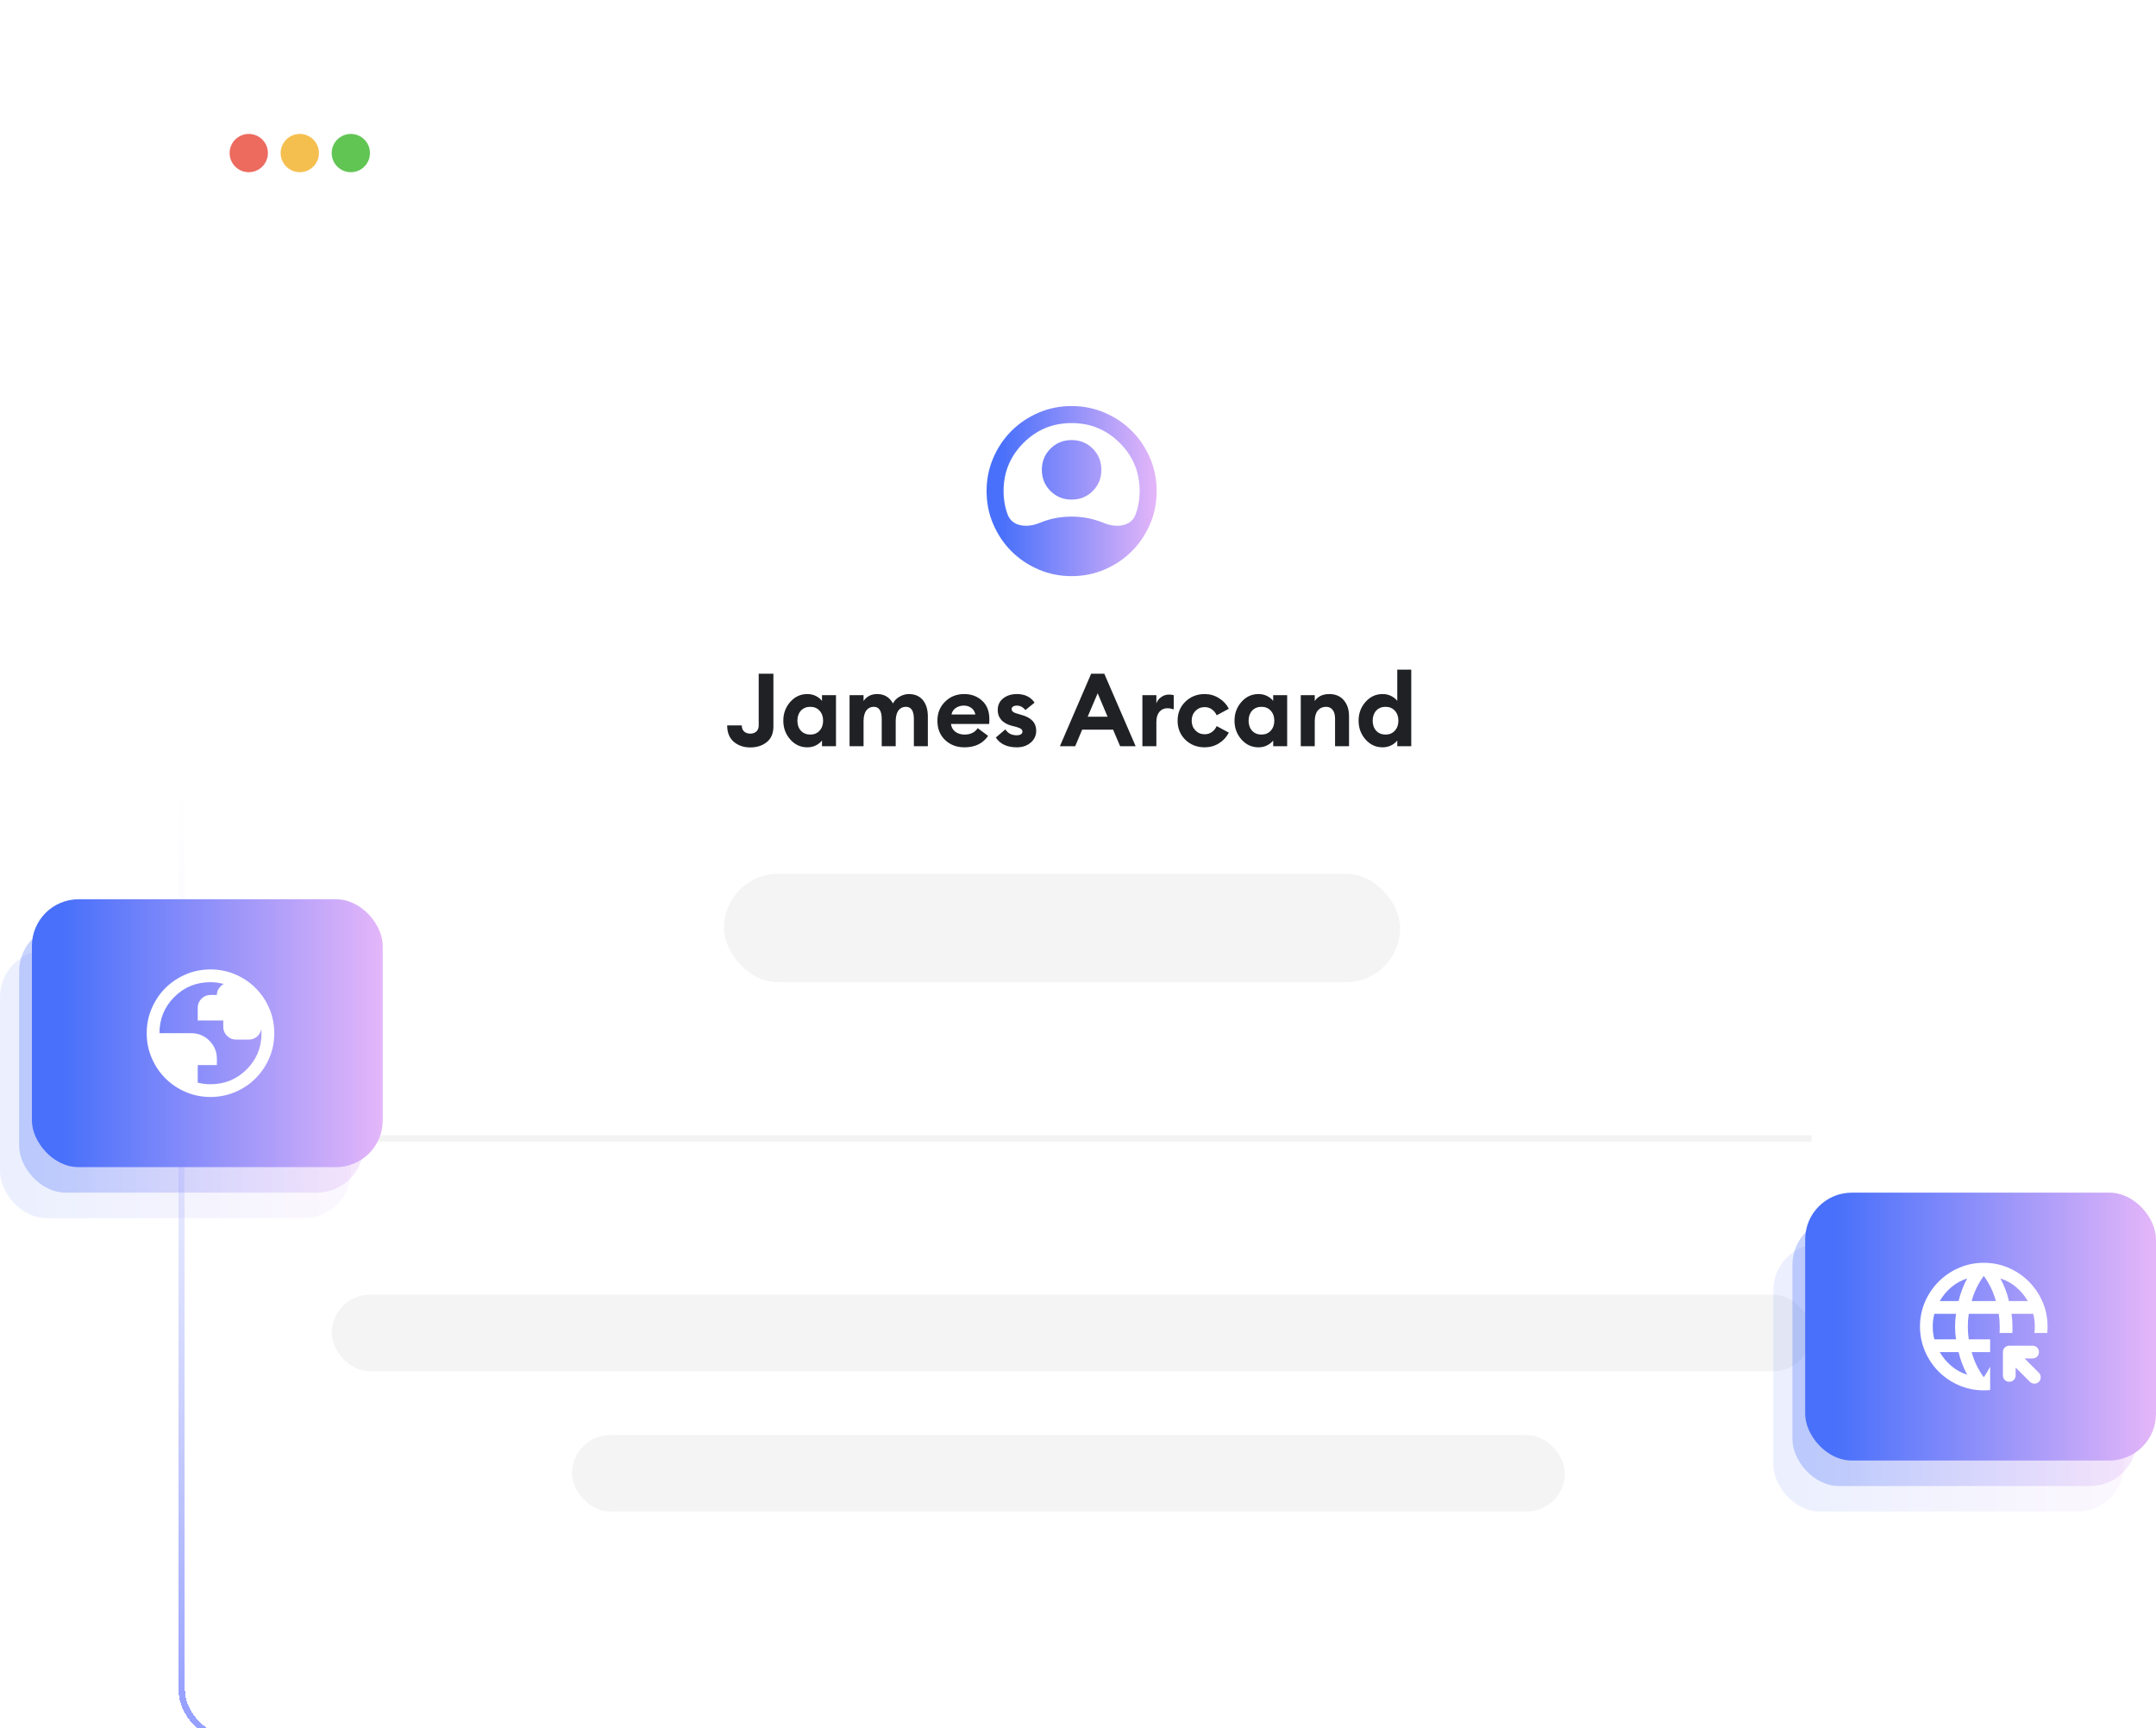 <svg width="338" height="271" viewBox="0 0 338 271" fill="none" xmlns="http://www.w3.org/2000/svg">
  <g filter="url(#filter0_ddd_710_7215)">
    <rect x="28" y="11" width="280" height="250" rx="8" fill="white" fill-opacity="0.7" shape-rendering="crispEdges"/>
    <rect x="28.5" y="11.5" width="279" height="249" rx="7.5" stroke="url(#paint0_linear_710_7215)"
          shape-rendering="crispEdges"/>
  </g>
  <mask id="mask0_710_7215" style="mask-type:alpha" maskUnits="userSpaceOnUse" x="152" y="61" width="32" height="32">
    <rect x="152" y="61" width="32" height="32" rx="16" fill="url(#paint1_linear_710_7215)"/>
  </mask>
  <g mask="url(#mask0_710_7215)">
    <path
      d="M157.984 80.7C158.695 82.597 161.053 82.783 162.925 82.01C163.146 81.919 163.372 81.832 163.6 81.75C165 81.25 166.467 81 168 81C169.534 81 171 81.25 172.4 81.75C172.629 81.832 172.854 81.919 173.076 82.01C174.948 82.783 177.306 82.597 178.017 80.7C178.45 79.545 178.667 78.311 178.667 77C178.667 74.045 177.628 71.528 175.55 69.45C173.473 67.373 170.956 66.334 168 66.334C165.045 66.334 162.528 67.373 160.45 69.45C158.373 71.528 157.334 74.045 157.334 77C157.334 78.311 157.55 79.545 157.984 80.7ZM168 78.334C166.689 78.334 165.584 77.884 164.684 76.984C163.784 76.084 163.334 74.978 163.334 73.667C163.334 72.356 163.784 71.25 164.684 70.35C165.584 69.45 166.689 69 168 69C169.311 69 170.417 69.45 171.317 70.35C172.217 71.25 172.667 72.356 172.667 73.667C172.667 74.978 172.217 76.084 171.317 76.984C170.417 77.884 169.311 78.334 168 78.334ZM168 90.334C166.156 90.334 164.423 89.984 162.8 89.284C161.178 88.584 159.767 87.634 158.567 86.434C157.367 85.234 156.417 83.823 155.717 82.2C155.017 80.578 154.667 78.845 154.667 77C154.667 75.156 155.017 73.422 155.717 71.8C156.417 70.178 157.367 68.767 158.567 67.567C159.767 66.367 161.178 65.417 162.8 64.717C164.423 64.017 166.156 63.667 168 63.667C169.845 63.667 171.578 64.017 173.2 64.717C174.823 65.417 176.234 66.367 177.434 67.567C178.634 68.767 179.584 70.178 180.284 71.8C180.984 73.422 181.334 75.156 181.334 77C181.334 78.845 180.984 80.578 180.284 82.2C179.584 83.823 178.634 85.234 177.434 86.434C176.234 87.634 174.823 88.584 173.2 89.284C171.578 89.984 169.845 90.334 168 90.334Z"
      fill="url(#paint2_linear_710_7215)"/>
  </g>
  <path
    d="M117.616 117.192C116.592 117.192 115.733 116.899 115.04 116.312C114.346 115.715 114 114.856 114 113.736H116.288C116.288 114.152 116.41 114.472 116.656 114.696C116.912 114.92 117.232 115.032 117.616 115.032C118 115.032 118.314 114.925 118.56 114.712C118.816 114.488 118.944 114.163 118.944 113.736V105.64H121.248V113.896C121.248 114.984 120.901 115.805 120.208 116.36C119.514 116.915 118.65 117.192 117.616 117.192ZM126.562 117.176C125.506 117.176 124.615 116.765 123.89 115.944C123.164 115.123 122.802 114.141 122.802 113C122.802 111.859 123.164 110.877 123.89 110.056C124.615 109.235 125.506 108.824 126.562 108.824C127.074 108.824 127.532 108.931 127.938 109.144C128.343 109.357 128.652 109.608 128.866 109.896V109H131.058V117H128.866V116.104C128.652 116.392 128.343 116.643 127.938 116.856C127.532 117.069 127.074 117.176 126.562 117.176ZM125.554 114.568C125.927 114.973 126.418 115.176 127.026 115.176C127.634 115.176 128.119 114.973 128.482 114.568C128.855 114.163 129.042 113.64 129.042 113C129.042 112.36 128.855 111.837 128.482 111.432C128.119 111.027 127.634 110.824 127.026 110.824C126.418 110.824 125.927 111.027 125.554 111.432C125.191 111.837 125.01 112.36 125.01 113C125.01 113.64 125.191 114.163 125.554 114.568ZM143.269 117V112.728C143.269 111.459 142.853 110.824 142.021 110.824C141.541 110.824 141.157 111.005 140.869 111.368C140.591 111.731 140.442 112.269 140.421 112.984V117H138.229V112.728C138.229 111.459 137.813 110.824 136.981 110.824C136.49 110.824 136.101 111.016 135.813 111.4C135.525 111.784 135.381 112.349 135.381 113.096V117H133.189V109H135.381V109.912C135.882 109.187 136.591 108.824 137.509 108.824C138.629 108.824 139.455 109.315 139.989 110.296C140.223 109.837 140.575 109.48 141.045 109.224C141.514 108.957 141.989 108.824 142.469 108.824C143.418 108.824 144.154 109.139 144.677 109.768C145.199 110.397 145.461 111.261 145.461 112.36V117H143.269ZM151.198 117.176C149.982 117.176 148.969 116.792 148.158 116.024C147.358 115.256 146.958 114.248 146.958 113C146.958 111.805 147.358 110.813 148.158 110.024C148.958 109.224 149.961 108.824 151.166 108.824C152.275 108.824 153.209 109.171 153.966 109.864C154.723 110.547 155.102 111.512 155.102 112.76C155.102 113.112 155.091 113.363 155.07 113.512H149.086C149.15 114.035 149.379 114.445 149.774 114.744C150.179 115.032 150.659 115.176 151.214 115.176C152.153 115.176 152.841 114.84 153.278 114.168L154.91 115.384C154.089 116.579 152.851 117.176 151.198 117.176ZM149.166 112.024H152.91C152.814 111.565 152.595 111.219 152.254 110.984C151.923 110.749 151.539 110.632 151.102 110.632C150.654 110.632 150.243 110.749 149.87 110.984C149.497 111.219 149.262 111.565 149.166 112.024ZM159.408 117.176C157.893 117.176 156.795 116.664 156.112 115.64L157.616 114.36C158 114.979 158.597 115.288 159.408 115.288C159.653 115.288 159.861 115.24 160.032 115.144C160.203 115.048 160.288 114.904 160.288 114.712C160.288 114.541 160.213 114.403 160.064 114.296C159.925 114.179 159.643 114.061 159.216 113.944L158.624 113.8C157.888 113.608 157.328 113.288 156.944 112.84C156.571 112.392 156.395 111.859 156.416 111.24C156.437 110.515 156.725 109.933 157.28 109.496C157.845 109.048 158.56 108.824 159.424 108.824C160.651 108.824 161.573 109.272 162.192 110.168L160.752 111.336C160.379 110.867 159.925 110.632 159.392 110.632C159.179 110.632 158.992 110.68 158.832 110.776C158.672 110.872 158.592 111.005 158.592 111.176C158.592 111.496 158.853 111.725 159.376 111.864L160.128 112.088C161.675 112.504 162.448 113.331 162.448 114.568C162.448 115.325 162.16 115.949 161.584 116.44C161.008 116.931 160.283 117.176 159.408 117.176ZM166.164 117L171.06 105.64H173.124L178.036 117H175.604L174.5 114.408H169.652L168.564 117H166.164ZM172.084 108.696L170.516 112.376H173.636L172.084 108.696ZM179.095 117V109H181.287V110.28C181.426 109.885 181.676 109.56 182.039 109.304C182.412 109.037 182.823 108.904 183.271 108.904C183.548 108.904 183.794 108.936 184.007 109V111.224C183.655 111.107 183.324 111.048 183.015 111.048C182.492 111.048 182.071 111.24 181.751 111.624C181.442 111.997 181.287 112.515 181.287 113.176V117H179.095ZM188.854 117.176C187.66 117.176 186.652 116.781 185.83 115.992C185.02 115.192 184.614 114.195 184.614 113C184.614 111.805 185.02 110.813 185.83 110.024C186.652 109.224 187.66 108.824 188.854 108.824C189.676 108.824 190.422 109.037 191.094 109.464C191.777 109.88 192.294 110.435 192.646 111.128L190.742 112.152C190.572 111.768 190.321 111.459 189.99 111.224C189.67 110.989 189.292 110.872 188.854 110.872C188.278 110.872 187.793 111.075 187.398 111.48C187.014 111.885 186.822 112.392 186.822 113C186.822 113.608 187.014 114.115 187.398 114.52C187.793 114.925 188.278 115.128 188.854 115.128C189.292 115.128 189.67 115.011 189.99 114.776C190.321 114.541 190.572 114.232 190.742 113.848L192.646 114.872C192.294 115.565 191.777 116.125 191.094 116.552C190.422 116.968 189.676 117.176 188.854 117.176ZM197.296 117.176C196.24 117.176 195.35 116.765 194.624 115.944C193.899 115.123 193.536 114.141 193.536 113C193.536 111.859 193.899 110.877 194.624 110.056C195.35 109.235 196.24 108.824 197.296 108.824C197.808 108.824 198.267 108.931 198.672 109.144C199.078 109.357 199.387 109.608 199.6 109.896V109H201.792V117H199.6V116.104C199.387 116.392 199.078 116.643 198.672 116.856C198.267 117.069 197.808 117.176 197.296 117.176ZM196.288 114.568C196.662 114.973 197.152 115.176 197.76 115.176C198.368 115.176 198.854 114.973 199.216 114.568C199.59 114.163 199.776 113.64 199.776 113C199.776 112.36 199.59 111.837 199.216 111.432C198.854 111.027 198.368 110.824 197.76 110.824C197.152 110.824 196.662 111.027 196.288 111.432C195.926 111.837 195.744 112.36 195.744 113C195.744 113.64 195.926 114.163 196.288 114.568ZM203.923 117V109H206.115V109.912C206.606 109.187 207.369 108.824 208.403 108.824C209.363 108.824 210.115 109.144 210.659 109.784C211.214 110.413 211.491 111.256 211.491 112.312V117H209.299V112.68C209.299 112.093 209.177 111.64 208.931 111.32C208.686 110.989 208.339 110.824 207.891 110.824C207.358 110.824 206.926 111.016 206.595 111.4C206.275 111.784 206.115 112.349 206.115 113.096V117H203.923ZM216.749 117.176C215.693 117.176 214.803 116.765 214.077 115.944C213.352 115.123 212.989 114.141 212.989 113C212.989 111.859 213.352 110.877 214.077 110.056C214.803 109.235 215.693 108.824 216.749 108.824C217.261 108.824 217.72 108.931 218.125 109.144C218.531 109.357 218.84 109.608 219.053 109.896V105H221.245V117H219.053V116.104C218.84 116.392 218.531 116.643 218.125 116.856C217.72 117.069 217.261 117.176 216.749 117.176ZM215.741 114.568C216.115 114.973 216.605 115.176 217.213 115.176C217.821 115.176 218.307 114.973 218.669 114.568C219.043 114.163 219.229 113.64 219.229 113C219.229 112.36 219.043 111.837 218.669 111.432C218.307 111.027 217.821 110.824 217.213 110.824C216.605 110.824 216.115 111.027 215.741 111.432C215.379 111.837 215.197 112.36 215.197 113C215.197 113.64 215.379 114.163 215.741 114.568Z"
    fill="#1F2124"/>
  <rect opacity="0.05" x="113.5" y="137" width="106" height="17" rx="8.5" fill="#1F2124"/>
  <rect x="52" y="178" width="232" height="1" fill="black" fill-opacity="0.05"/>
  <rect opacity="0.05" x="52" y="203" width="232" height="12" rx="6" fill="#1F2124"/>
  <rect opacity="0.05" x="89.675" y="225" width="155.658" height="12" rx="6" fill="#1F2124"/>
  <g filter="url(#filter1_ddd_710_7215)">
    <path d="M28 19C28 14.582 31.582 11 36 11H300C304.418 11 308 14.582 308 19V37H28V19Z" fill="white"
          fill-opacity="0.7" shape-rendering="crispEdges"/>
  </g>
  <circle cx="39" cy="24" r="3" fill="#EC6A5E"/>
  <circle cx="47" cy="24" r="3" fill="#F5BF4F"/>
  <circle cx="55" cy="24" r="3" fill="#61C554"/>
  <rect x="3" y="145" width="54" height="42" rx="7.322" fill="url(#paint3_linear_710_7215)" fill-opacity="0.3"/>
  <rect y="149" width="55" height="42" rx="7.322" fill="url(#paint4_linear_710_7215)" fill-opacity="0.1"/>
  <rect x="5" y="141" width="55" height="42" rx="7.322" fill="url(#paint5_linear_710_7215)"/>
  <mask id="mask1_710_7215" style="mask-type:alpha" maskUnits="userSpaceOnUse" x="21" y="150" width="24" height="24">
    <rect x="21" y="150" width="24" height="24" fill="#D9D9D9"/>
  </mask>
  <g mask="url(#mask1_710_7215)">
    <path
      d="M33 172C31.617 172 30.317 171.737 29.1 171.212C27.883 170.688 26.825 169.975 25.925 169.075C25.025 168.175 24.312 167.117 23.788 165.9C23.262 164.683 23 163.383 23 162C23 160.617 23.262 159.317 23.788 158.1C24.312 156.883 25.025 155.825 25.925 154.925C26.825 154.025 27.883 153.312 29.1 152.788C30.317 152.262 31.617 152 33 152C34.383 152 35.683 152.262 36.9 152.788C38.117 153.312 39.175 154.025 40.075 154.925C40.975 155.825 41.688 156.883 42.212 158.1C42.737 159.317 43 160.617 43 162C43 163.383 42.737 164.683 42.212 165.9C41.688 167.117 40.975 168.175 40.075 169.075C39.175 169.975 38.117 170.688 36.9 171.212C35.683 171.737 34.383 172 33 172ZM33 170C35.233 170 37.125 169.225 38.675 167.675C40.225 166.125 41 164.233 41 162C41 161.883 40.996 161.762 40.987 161.637C40.979 161.512 40.975 161.408 40.975 161.325C40.892 161.808 40.667 162.208 40.3 162.525C39.933 162.842 39.5 163 39 163H37C36.45 163 35.979 162.804 35.587 162.413C35.196 162.021 35 161.55 35 161V160H31V158C31 157.45 31.196 156.979 31.587 156.588C31.979 156.196 32.45 156 33 156H34C34 155.617 34.104 155.279 34.312 154.987C34.521 154.696 34.775 154.458 35.075 154.275C34.742 154.192 34.404 154.125 34.062 154.075C33.721 154.025 33.367 154 33 154C30.767 154 28.875 154.775 27.325 156.325C25.775 157.875 25 159.767 25 162H30C31.1 162 32.042 162.392 32.825 163.175C33.608 163.958 34 164.9 34 166V167H31V169.75C31.333 169.833 31.663 169.896 31.988 169.938C32.312 169.979 32.65 170 33 170Z"
      fill="white"/>
  </g>
  <rect x="281" y="191" width="54" height="42" rx="7.322" fill="url(#paint6_linear_710_7215)" fill-opacity="0.3"/>
  <rect x="278" y="195" width="55" height="42" rx="7.322" fill="url(#paint7_linear_710_7215)" fill-opacity="0.1"/>
  <rect x="283" y="187" width="55" height="42" rx="7.322" fill="url(#paint8_linear_710_7215)"/>
  <mask id="mask2_710_7215" style="mask-type:alpha" maskUnits="userSpaceOnUse" x="299" y="196" width="24" height="24">
    <rect x="299" y="196" width="24" height="24" fill="#D9D9D9"/>
  </mask>
  <g mask="url(#mask2_710_7215)">
    <path
      d="M308.4 215.55C308.1 215 307.838 214.429 307.613 213.838C307.388 213.246 307.2 212.633 307.05 212H304.1C304.583 212.833 305.188 213.558 305.912 214.175C306.637 214.792 307.467 215.25 308.4 215.55ZM303.25 210H306.65C306.6 209.667 306.562 209.337 306.537 209.012C306.512 208.688 306.5 208.35 306.5 208C306.5 207.65 306.512 207.312 306.537 206.988C306.562 206.663 306.6 206.333 306.65 206H303.25C303.167 206.333 303.104 206.663 303.062 206.988C303.021 207.312 303 207.65 303 208C303 208.35 303.021 208.688 303.062 209.012C303.104 209.337 303.167 209.667 303.25 210ZM304.1 204H307.05C307.2 203.367 307.388 202.754 307.613 202.162C307.838 201.571 308.1 201 308.4 200.45C307.467 200.75 306.637 201.208 305.912 201.825C305.188 202.442 304.583 203.167 304.1 204ZM309.1 204H312.9C312.7 203.267 312.442 202.575 312.125 201.925C311.808 201.275 311.433 200.65 311 200.05C310.567 200.65 310.192 201.275 309.875 201.925C309.558 202.575 309.3 203.267 309.1 204ZM314.95 204H317.9C317.417 203.167 316.813 202.442 316.088 201.825C315.363 201.208 314.533 200.75 313.6 200.45C313.9 201 314.162 201.571 314.387 202.162C314.613 202.754 314.8 203.367 314.95 204ZM311 218C309.633 218 308.342 217.737 307.125 217.212C305.908 216.688 304.846 215.971 303.938 215.062C303.029 214.154 302.312 213.092 301.788 211.875C301.262 210.658 301 209.367 301 208C301 206.617 301.262 205.321 301.788 204.113C302.312 202.904 303.029 201.846 303.938 200.938C304.846 200.029 305.908 199.312 307.125 198.788C308.342 198.262 309.633 198 311 198C312.383 198 313.679 198.262 314.887 198.788C316.096 199.312 317.154 200.029 318.062 200.938C318.971 201.846 319.688 202.904 320.212 204.113C320.737 205.321 321 206.617 321 208C321 208.167 320.996 208.333 320.988 208.5C320.979 208.667 320.967 208.833 320.95 209H318.925C318.958 208.833 318.979 208.671 318.988 208.512C318.996 208.354 319 208.183 319 208C319 207.65 318.979 207.312 318.938 206.988C318.896 206.663 318.833 206.333 318.75 206H315.35C315.4 206.333 315.438 206.663 315.463 206.988C315.488 207.312 315.5 207.65 315.5 208V208.512C315.5 208.671 315.492 208.833 315.475 209H313.475C313.492 208.833 313.5 208.671 313.5 208.512V208C313.5 207.65 313.488 207.312 313.463 206.988C313.438 206.663 313.4 206.333 313.35 206H308.65C308.6 206.333 308.562 206.663 308.537 206.988C308.512 207.312 308.5 207.65 308.5 208C308.5 208.35 308.512 208.688 308.537 209.012C308.562 209.337 308.6 209.667 308.65 210H312V212H309.1C309.3 212.733 309.558 213.425 309.875 214.075C310.192 214.725 310.567 215.35 311 215.95C311.183 215.683 311.358 215.413 311.525 215.138C311.692 214.863 311.85 214.583 312 214.3V217.95C311.833 217.967 311.671 217.979 311.512 217.988C311.354 217.996 311.183 218 311 218ZM316 214.425V215.65C316 215.933 315.904 216.171 315.713 216.363C315.521 216.554 315.283 216.65 315 216.65C314.717 216.65 314.479 216.554 314.288 216.363C314.096 216.171 314 215.933 314 215.65V212C314 211.717 314.096 211.479 314.288 211.288C314.479 211.096 314.717 211 315 211H318.65C318.933 211 319.171 211.096 319.363 211.288C319.554 211.479 319.65 211.717 319.65 212C319.65 212.283 319.554 212.521 319.363 212.713C319.171 212.904 318.933 213 318.65 213H317.4L319.65 215.25C319.833 215.433 319.925 215.663 319.925 215.938C319.925 216.212 319.833 216.45 319.65 216.65C319.45 216.85 319.212 216.95 318.938 216.95C318.663 216.95 318.425 216.85 318.225 216.65L316 214.425Z"
      fill="white"/>
  </g>
  <defs>
    <filter id="filter0_ddd_710_7215" x="4" y="-7" width="328" height="298" filterUnits="userSpaceOnUse"
            color-interpolation-filters="sRGB">
      <feFlood flood-opacity="0" result="BackgroundImageFix"/>
      <feColorMatrix in="SourceAlpha" type="matrix" values="0 0 0 0 0 0 0 0 0 0 0 0 0 0 0 0 0 0 127 0"
                     result="hardAlpha"/>
      <feOffset dy="5.091"/>
      <feGaussianBlur stdDeviation="6.788"/>
      <feComposite in2="hardAlpha" operator="out"/>
      <feColorMatrix type="matrix" values="0 0 0 0 0 0 0 0 0 0 0 0 0 0 0 0 0 0 0.04 0"/>
      <feBlend mode="normal" in2="BackgroundImageFix" result="effect1_dropShadow_710_7215"/>
      <feColorMatrix in="SourceAlpha" type="matrix" values="0 0 0 0 0 0 0 0 0 0 0 0 0 0 0 0 0 0 127 0"
                     result="hardAlpha"/>
      <feOffset dy="1"/>
      <feGaussianBlur stdDeviation="0.5"/>
      <feComposite in2="hardAlpha" operator="out"/>
      <feColorMatrix type="matrix" values="0 0 0 0 0 0 0 0 0 0 0 0 0 0 0 0 0 0 0.05 0"/>
      <feBlend mode="normal" in2="effect1_dropShadow_710_7215" result="effect2_dropShadow_710_7215"/>
      <feColorMatrix in="SourceAlpha" type="matrix" values="0 0 0 0 0 0 0 0 0 0 0 0 0 0 0 0 0 0 127 0"
                     result="hardAlpha"/>
      <feOffset dy="6"/>
      <feGaussianBlur stdDeviation="12"/>
      <feComposite in2="hardAlpha" operator="out"/>
      <feColorMatrix type="matrix" values="0 0 0 0 0 0 0 0 0 0 0 0 0 0 0 0 0 0 0.03 0"/>
      <feBlend mode="normal" in2="effect2_dropShadow_710_7215" result="effect3_dropShadow_710_7215"/>
      <feBlend mode="normal" in="SourceGraphic" in2="effect3_dropShadow_710_7215" result="shape"/>
    </filter>
    <filter id="filter1_ddd_710_7215" x="4" y="-7" width="328" height="74" filterUnits="userSpaceOnUse"
            color-interpolation-filters="sRGB">
      <feFlood flood-opacity="0" result="BackgroundImageFix"/>
      <feColorMatrix in="SourceAlpha" type="matrix" values="0 0 0 0 0 0 0 0 0 0 0 0 0 0 0 0 0 0 127 0"
                     result="hardAlpha"/>
      <feOffset dy="5.091"/>
      <feGaussianBlur stdDeviation="6.788"/>
      <feComposite in2="hardAlpha" operator="out"/>
      <feColorMatrix type="matrix" values="0 0 0 0 0 0 0 0 0 0 0 0 0 0 0 0 0 0 0.04 0"/>
      <feBlend mode="normal" in2="BackgroundImageFix" result="effect1_dropShadow_710_7215"/>
      <feColorMatrix in="SourceAlpha" type="matrix" values="0 0 0 0 0 0 0 0 0 0 0 0 0 0 0 0 0 0 127 0"
                     result="hardAlpha"/>
      <feOffset dy="1"/>
      <feGaussianBlur stdDeviation="0.5"/>
      <feComposite in2="hardAlpha" operator="out"/>
      <feColorMatrix type="matrix" values="0 0 0 0 0 0 0 0 0 0 0 0 0 0 0 0 0 0 0.05 0"/>
      <feBlend mode="normal" in2="effect1_dropShadow_710_7215" result="effect2_dropShadow_710_7215"/>
      <feColorMatrix in="SourceAlpha" type="matrix" values="0 0 0 0 0 0 0 0 0 0 0 0 0 0 0 0 0 0 127 0"
                     result="hardAlpha"/>
      <feOffset dy="6"/>
      <feGaussianBlur stdDeviation="12"/>
      <feComposite in2="hardAlpha" operator="out"/>
      <feColorMatrix type="matrix" values="0 0 0 0 0 0 0 0 0 0 0 0 0 0 0 0 0 0 0.03 0"/>
      <feBlend mode="normal" in2="effect2_dropShadow_710_7215" result="effect3_dropShadow_710_7215"/>
      <feBlend mode="normal" in="SourceGraphic" in2="effect3_dropShadow_710_7215" result="shape"/>
    </filter>
    <linearGradient id="paint0_linear_710_7215" x1="1" y1="288.679" x2="110.113" y2="186.756"
                    gradientUnits="userSpaceOnUse">
      <stop stop-color="#3044FE"/>
      <stop offset="1" stop-color="white" stop-opacity="0"/>
    </linearGradient>
    <linearGradient id="paint1_linear_710_7215" x1="154.717" y1="77.941" x2="184" y2="77.941"
                    gradientUnits="userSpaceOnUse">
      <stop stop-color="#4870FA"/>
      <stop offset="1" stop-color="#E4B6F9"/>
    </linearGradient>
    <linearGradient id="paint2_linear_710_7215" x1="156.931" y1="77.785" x2="181.334" y2="77.785"
                    gradientUnits="userSpaceOnUse">
      <stop stop-color="#4870FA"/>
      <stop offset="1" stop-color="#E4B6F9"/>
    </linearGradient>
    <linearGradient id="paint3_linear_710_7215" x1="7.585" y1="167.235" x2="57" y2="167.235"
                    gradientUnits="userSpaceOnUse">
      <stop stop-color="#4870FA"/>
      <stop offset="1" stop-color="#E4B6F9"/>
    </linearGradient>
    <linearGradient id="paint4_linear_710_7215" x1="4.67" y1="171.235" x2="55" y2="171.235"
                    gradientUnits="userSpaceOnUse">
      <stop stop-color="#4870FA"/>
      <stop offset="1" stop-color="#E4B6F9"/>
    </linearGradient>
    <linearGradient id="paint5_linear_710_7215" x1="9.67" y1="163.235" x2="60" y2="163.235"
                    gradientUnits="userSpaceOnUse">
      <stop stop-color="#4870FA"/>
      <stop offset="1" stop-color="#E4B6F9"/>
    </linearGradient>
    <linearGradient id="paint6_linear_710_7215" x1="285.585" y1="213.235" x2="335" y2="213.235"
                    gradientUnits="userSpaceOnUse">
      <stop stop-color="#4870FA"/>
      <stop offset="1" stop-color="#E4B6F9"/>
    </linearGradient>
    <linearGradient id="paint7_linear_710_7215" x1="282.67" y1="217.235" x2="333" y2="217.235"
                    gradientUnits="userSpaceOnUse">
      <stop stop-color="#4870FA"/>
      <stop offset="1" stop-color="#E4B6F9"/>
    </linearGradient>
    <linearGradient id="paint8_linear_710_7215" x1="287.67" y1="209.235" x2="338" y2="209.235"
                    gradientUnits="userSpaceOnUse">
      <stop stop-color="#4870FA"/>
      <stop offset="1" stop-color="#E4B6F9"/>
    </linearGradient>
  </defs>
</svg>
